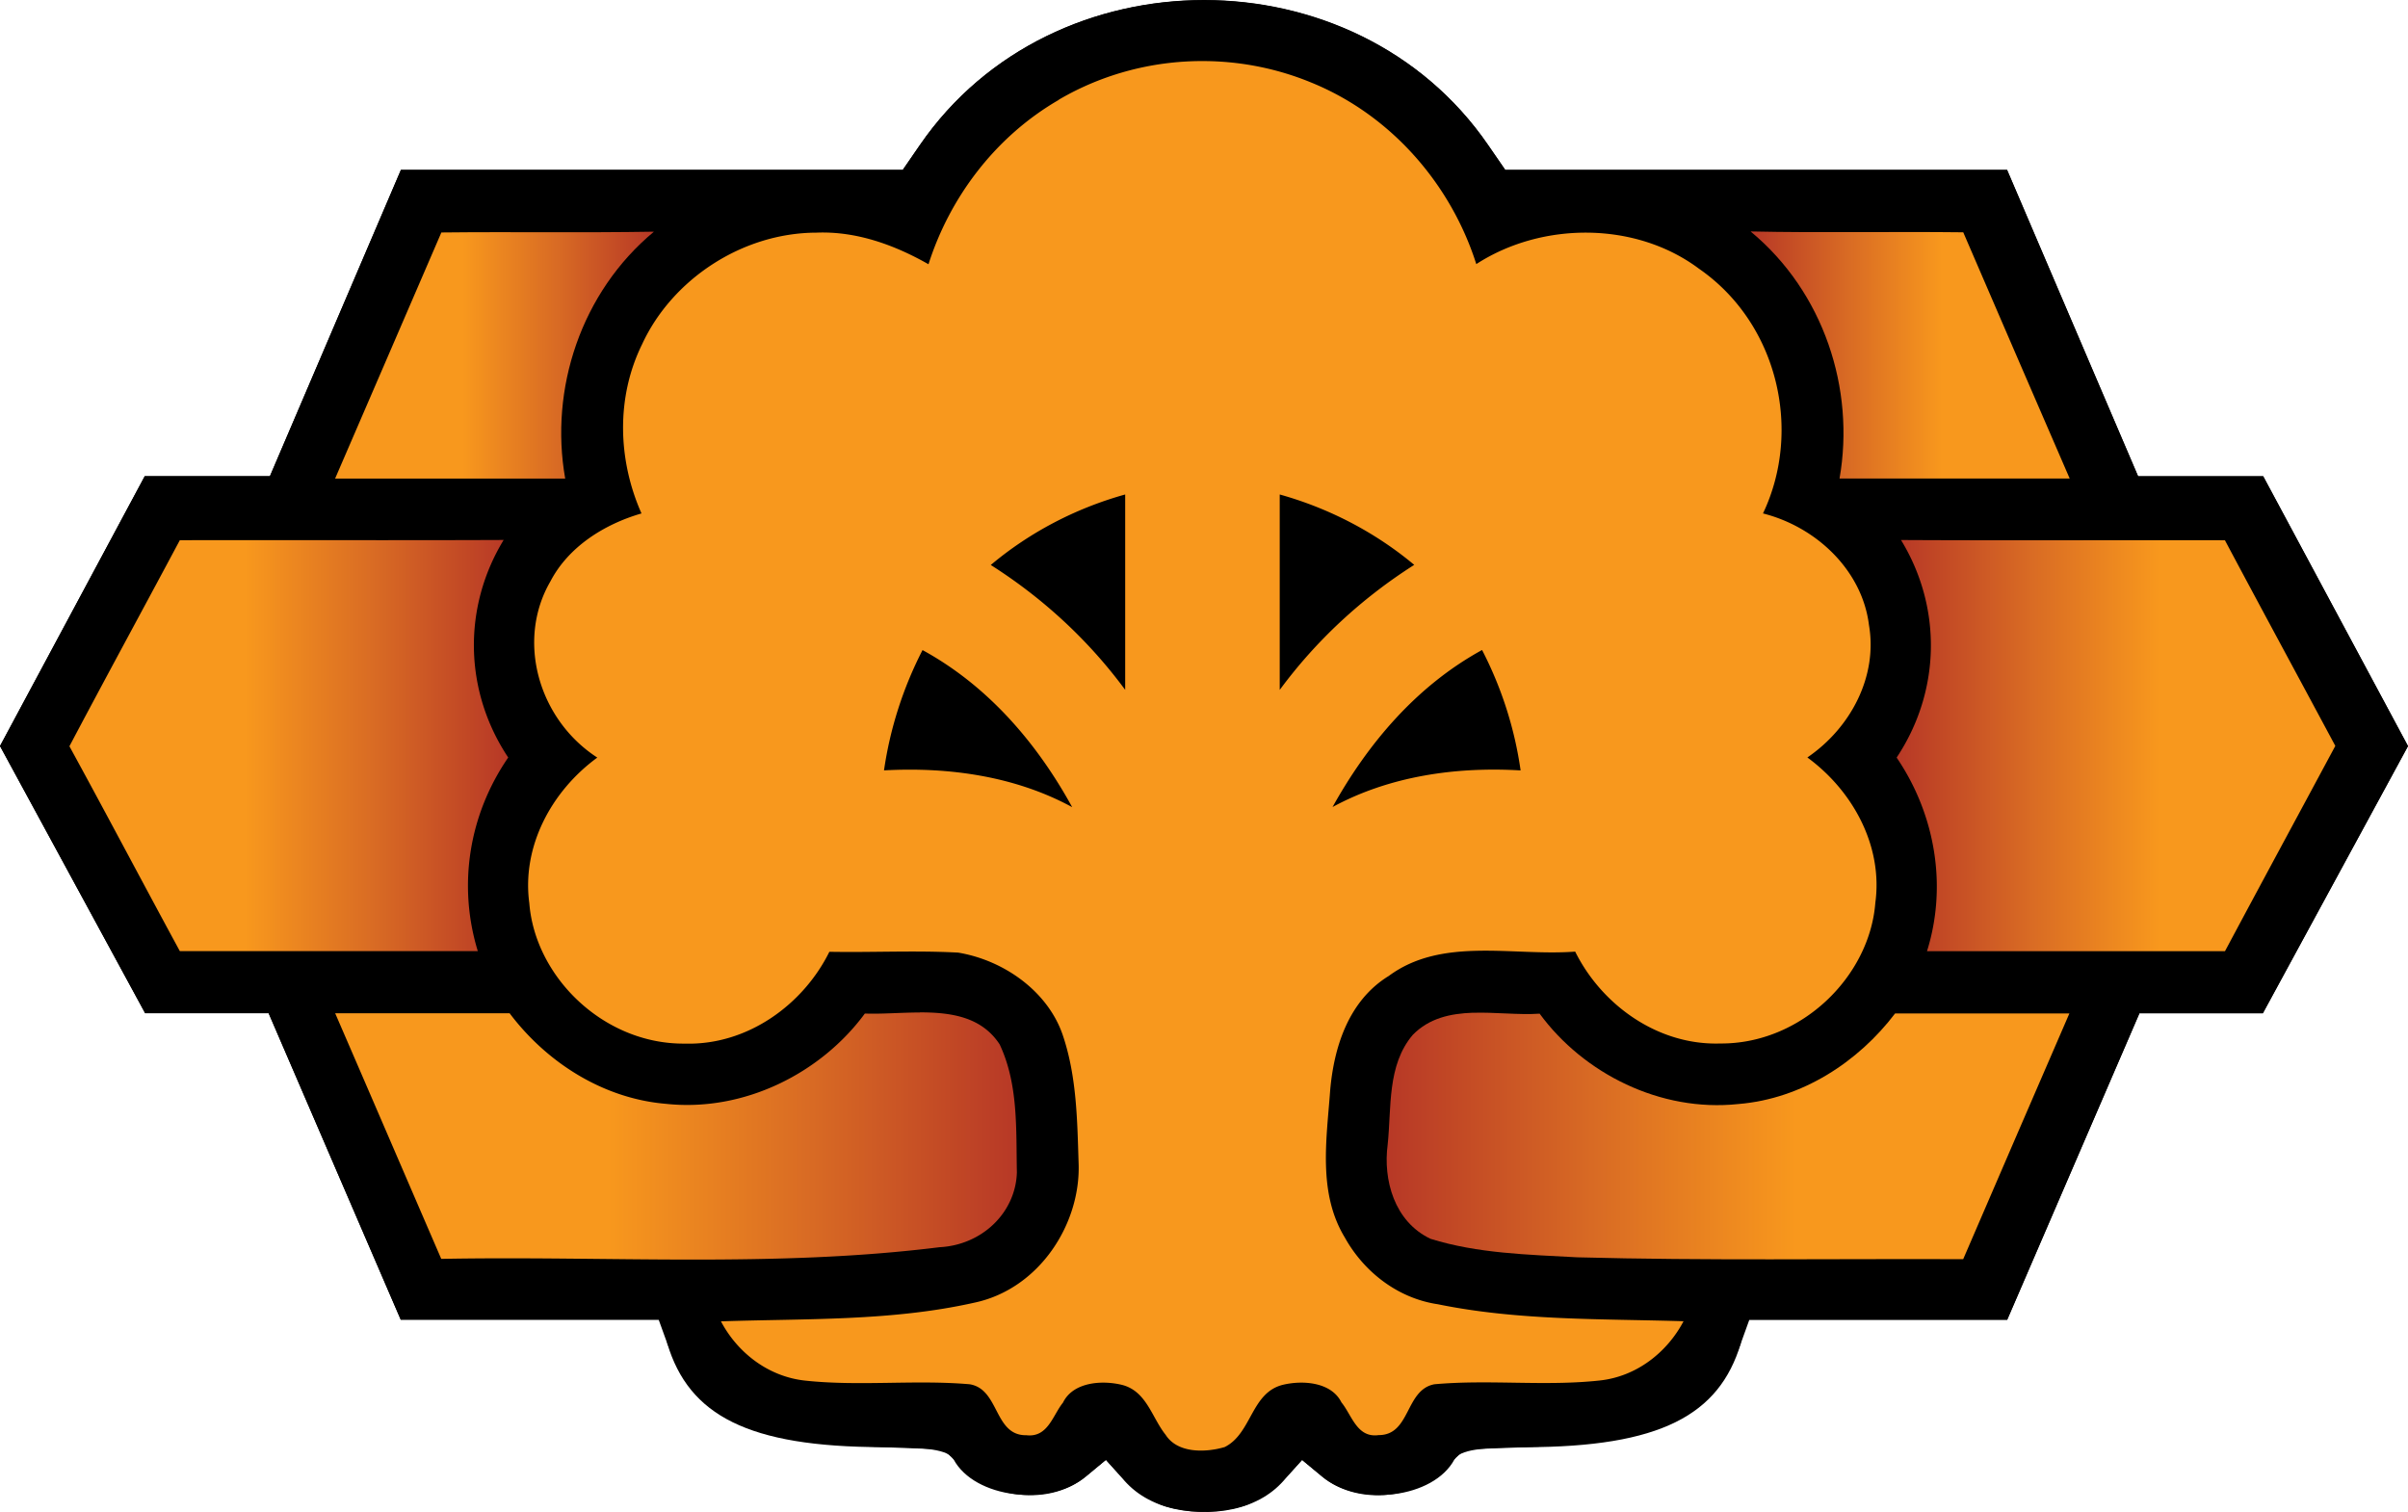 <?xml version="1.0" encoding="UTF-8" standalone="no"?>
<svg
   viewBox="0 0 412.46 259.018"
   version="1.1"
   id="svg4"
   width="412.46"
   height="259.018"
   xmlns:xlink="http://www.w3.org/1999/xlink"
   xmlns="http://www.w3.org/2000/svg"
   xmlns:svg="http://www.w3.org/2000/svg">
  <defs
     id="defs8">
    <linearGradient
       id="g1">
      <stop
         id="s1"
         style="stop-color:#f8981d;stop-opacity:1"
         offset="0.4" />
      <stop
         id="s2"
         style="stop-color:#d86a24;stop-opacity:1"
         offset="0.7" />
      <stop
         id="s3"
         style="stop-color:#b73826;stop-opacity:1"
         offset="1" />
    </linearGradient>
    <linearGradient
       id="g2">
      <stop
         id="gs1"
         style="stop-color:#b73826;stop-opacity:1"
         offset="0" />
      <stop
         id="gs2"
         style="stop-color:#d86a24;stop-opacity:1"
         offset="0.3" />
      <stop
         id="gs3"
         style="stop-color:#f8981d;stop-opacity:1"
         offset=".6" />
    </linearGradient>
    <linearGradient
       xlink:href="#g1"
       id="linearGradient887"
       x1="57.4"
       y1="60.834"
       x2="112.01"
       y2="60.834"
       gradientUnits="userSpaceOnUse"
       gradientTransform="translate(0,0.003)" />
    <linearGradient
       xlink:href="#g1"
       id="linearGradient913"
       x1="11.891"
       y1="127.72"
       x2="87.051"
       y2="127.72"
       gradientUnits="userSpaceOnUse"
       gradientTransform="translate(0,0.003)" />
    <linearGradient
       xlink:href="#g1"
       id="linearGradient939"
       x1="57.41"
       y1="194.61"
       x2="174.18"
       y2="194.61"
       gradientUnits="userSpaceOnUse"
       gradientTransform="translate(0,0.003)" />
    <linearGradient
       xlink:href="#g2"
       id="linearGradient847"
       x1="299.89"
       y1="60.808"
       x2="354.51"
       y2="60.808"
       gradientUnits="userSpaceOnUse"
       gradientTransform="translate(0,0.003)" />
    <linearGradient
       xlink:href="#g2"
       id="linearGradient855"
       x1="324.87"
       y1="127.73"
       x2="400.01"
       y2="127.73"
       gradientUnits="userSpaceOnUse"
       gradientTransform="translate(0,0.003)" />
    <linearGradient
       xlink:href="#g2"
       id="linearGradient863"
       x1="237.52"
       y1="194.61"
       x2="354.46"
       y2="194.61"
       gradientUnits="userSpaceOnUse"
       gradientTransform="translate(0,0.003)" />
  </defs>
  <g
     id="g13066"
     style="fill:#000000;fill-opacity:1"
     transform="translate(190.1,135.583)">
    <path
       style="fill:#000000;fill-opacity:1"
       d="m 9.24,122.36 c -1.79,-0.51 -5.455,-2.91 -7.17,-4.81 l -2.74,-3.04 -3.475,2.88 c -5.674,4.69 -15.223,4.07 -20.625,-1.09 l -3.75,-3.58 -10.495,-0.39 c -19.703,-0.73 -31.963,-6.26 -36.78,-17.731 l -1.485,-4.105 h -44.18 L -144.09,37.99 h -21.15 L -190.1,-7.776 -165.31,-54 h 21.44 l 22.44,-52.49 h 85.96 l 2.955,-4.29 c 22.781,-33.07 74.581,-33.07 97.29,0 l 2.955,4.3 h 85.96 l 22.44,52.49 h 21.43 L 222.36,-7.766 197.5,38 h -21.14 l -22.65,52.503 h -44.17 c -1.31,0 -1.48,4.107 -1.48,4.107 -3.71,12.28 -13.835,17.68 -36.785,17.73 -7.55,0 -11.365,0.44 -12.245,2.09 -3.59,6.7 -16.353,8.16 -22.625,2.97 l -3.475,-2.88 -2.74,3.04 c -4.32,5.5 -12.78,7.2 -20.95,4.84 z"
       id="path2079" />
    <path
       style="fill:#000000;fill-opacity:1"
       d="m 23.02,122.36 c 1.79,-0.51 5.455,-2.9 7.17,-4.8 l 2.74,-3.04 3.475,2.88 c 5.674,4.69 15.223,4.06 20.625,-1.1 l 3.75,-3.58 10.495,-0.38 c 19.704,-0.72 32.545,-6.03 36.785,-17.73 l 1.48,-4.104 h 44.17 l 22.65,-52.503 h 21.14 l 24.86,-45.766 -24.8,-46.224 H 176.13 L 153.69,-106.47 H 67.73 l -2.955,-4.28 c -22.797,-33.06 -74.55,-33.06 -97.29,0 l -2.955,4.29 h -85.96 L -143.87,-54 h -21.44 l -24.79,46.224 24.86,45.766 h 21.15 l 22.63,52.504 h 44.18 c 1.31,0 1.485,4.105 1.485,4.105 3.7,12.281 13.83,17.681 36.78,17.731 7.55,0 11.365,0.43 12.245,2.08 3.59,6.7 16.353,8.17 22.625,2.98 l 3.475,-2.88 2.74,3.04 c 4.32,5.5 12.78,7.19 20.95,4.83 z"
       id="path7863" />
  </g>
  <path
     style="display:inline;fill:url(#linearGradient863);fill-opacity:1;stroke-width:11.773"
     d="m 252.26,173.493 c -3.83,0.14 -7.45,0.92 -10.26,3.78 v 0 c -4.45,5.22 -3.64,12.53 -4.31,18.81 -0.8,6.04 1.13,13.2 7.34,16.14 8.06,2.52 16.71,2.71 25.13,3.17 22.04,0.59 44.09,0.23 66.11,0.32 6.03,-14.04 12.13,-28.06 18.19,-42.1 h -29.85 c -6.29,8.28 -15.89,14.62 -26.85,15.52 -13.35,1.43 -26.53,-5.24 -34.04,-15.48 -3.62,0.25 -7.66,-0.28 -11.48,-0.15 z"
     id="path846" />
  <path
     style="display:inline;fill:url(#linearGradient939);fill-opacity:1;stroke-width:11.773"
     d="m 157.57,173.452 c -3.23,0 -6.51,0.29 -9.43,0.18 -7.51,10.21 -20.69,16.9 -34.05,15.47 -10.94,-0.91 -20.569,-7.24 -26.801,-15.52 H 57.43 57.41 c 6.08,14.03 12.11,28.06 18.17,42.08 28.45,-0.54 57.08,1.53 85.36,-2 a 13.995,13.187 0 0 0 13.24,-12.83 c -0.15,-7.33 0.27,-15.12 -2.96,-21.93 -3.08,-4.7 -8.28,-5.47 -13.65,-5.47 z"
     id="path844" />
  <path
     style="display:inline;fill:url(#linearGradient855);fill-opacity:1;stroke-width:11.773"
     d="m 325.62,92.513 a 38.399,36.18 0 0 1 -0.75,37.27 c 6.63,9.75 8.7,22.01 5.2,33.17 h 51.04 c 6.26,-11.73 12.61,-23.45 18.9,-35.17 -6.3,-11.76 -12.66,-23.48 -18.91,-35.231 -18.49,-0.04 -36.99,0.06 -55.48,-0.04 z"
     id="path842" />
  <path
     style="display:inline;fill:url(#linearGradient913);fill-opacity:1;stroke-width:11.773"
     d="m 86.27,92.504 c -18.49,0.08 -36.959,-10e-4 -55.469,0.04 v 0 c -6.28,11.771 -12.67,23.491 -18.91,35.301 6.38,11.67 12.57,23.41 18.91,35.09 H 81.84 a 42.862,40.384 0 0 1 5.211,-33.163 38.422,36.201 0 0 1 -0.781,-37.268 z"
     id="path840" />
  <path
     style="display:inline;fill:url(#linearGradient887);fill-opacity:1;stroke-width:11.773"
     d="m 112.01,39.691 c -12.134,0.203 -24.271,0 -36.401,0.134 v -0.02 C 69.52,53.888 63.49,67.931 57.4,81.983 h 39.412 c -2.715,-15.341 2.705,-31.913 15.198,-42.292 z"
     id="path838" />
  <path
     style="display:inline;fill:url(#linearGradient847);fill-opacity:1;stroke-width:11.773"
     d="m 299.89,39.651 v 0.03 c 12.5,10.369 17.89,26.937 15.2,42.291 h 39.42 c -6.08,-14.065 -12.19,-28.11 -18.23,-42.176 -12.11,-0.145 -24.27,0.116 -36.39,-0.145 z"
     id="path836" />
  <path
     id="path832"
     style="display:inline;fill:#f8981d;fill-opacity:1;stroke-width:11.773"
     d="m 206.99,10.47 a 46.488,43.799 0 0 0 -25.64,6.615 v 0.031 c -10.88,6.3 -18.66,16.7 -22.31,28.153 -5.78,-3.288 -12.32,-5.686 -19.17,-5.414 -12.87,0.029 -24.81,8.119 -29.88,19.109 -4.49,9.113 -4.18,19.821 -0.11,28.994 -6.49,1.885 -12.54,5.771 -15.597,11.633 -5.913,10.182 -2.02,23.692 8.027,30.192 -7.967,5.83 -12.94,15.34 -11.648,24.92 0.995,12.72 12.798,24.21 26.618,24.08 10.82,0.32 20.35,-6.75 24.78,-15.73 7.33,0.14 14.69,-0.26 22.06,0.14 8.06,1.35 15.57,6.86 18,14.38 2.31,6.98 2.4,14.37 2.63,21.62 0.43,10.4 -6.7,21.66 -17.94,23.99 -14.18,3.18 -28.87,2.69 -43.32,3.18 2.79,5.29 8.01,9.45 14.39,10.15 9.36,1.01 18.83,-0.18 28.22,0.63 5.13,0.84 4.13,8.83 9.72,8.73 3.68,0.43 4.51,-3.44 6.26,-5.59 1.69,-3.48 6.56,-3.89 10.08,-3.04 4.24,1.05 5.14,5.63 7.5,8.56 2.02,3.17 6.77,3.08 10.11,2.1 4.69,-2.34 4.5,-9.4 10.07,-10.69 3.47,-0.8 8.23,-0.39 9.93,3.03 1.79,2.18 2.65,6.12 6.36,5.61 5.52,0.02 4.53,-7.76 9.56,-8.71 9.39,-0.85 18.88,0.37 28.27,-0.64 6.38,-0.67 11.62,-4.85 14.41,-10.16 -14.04,-0.43 -28.27,-0.08 -42.09,-2.91 -6.94,-1.03 -12.7,-5.63 -15.91,-11.4 -4.66,-7.65 -3.14,-16.82 -2.53,-25.2 0.63,-7.37 3.11,-15.39 10.04,-19.64 9.14,-6.76 21.3,-3.36 31.93,-4.17 4.45,8.99 14.02,16.09 24.87,15.74 13.8,0.09 25.55,-11.4 26.54,-24.09 1.31,-9.6 -3.71,-19.09 -11.64,-24.91 7.49,-5.11 12.06,-13.96 10.55,-22.69 -1.13,-9.183 -8.8,-16.737 -18.15,-19.115 6.77,-14.228 2.55,-32.567 -10.96,-41.92 -10.82,-8.105 -26.87,-8.106 -38.15,-0.793 -4.28,-13.53 -14.5,-25.56 -28.43,-31.17 a 46.488,43.799 0 0 0 -17.45,-3.605 z m -14.26,74.24 v 33.473 a 87.516,82.456 0 0 0 -23.04,-21.405 h 0.03 a 60.316,56.829 0 0 1 23.01,-12.068 z m 26.47,0.012 h 0.04 a 60.837,57.32 0 0 1 23,12.047 87.747,82.674 0 0 0 -23.04,21.424 z m 34.66,26.631 a 71.728,67.581 0 0 1 6.6,20.63 c -11.11,-0.66 -22.47,0.98 -32.21,6.27 6,-10.79 14.3,-20.7 25.61,-26.9 z m -95.84,0.01 0.01,0.01 c 11.31,6.18 19.68,16.08 25.62,26.9 -9.74,-5.3 -21.12,-6.91 -32.23,-6.3 a 72.723,68.517 0 0 1 6.6,-20.61 z" />
</svg>
